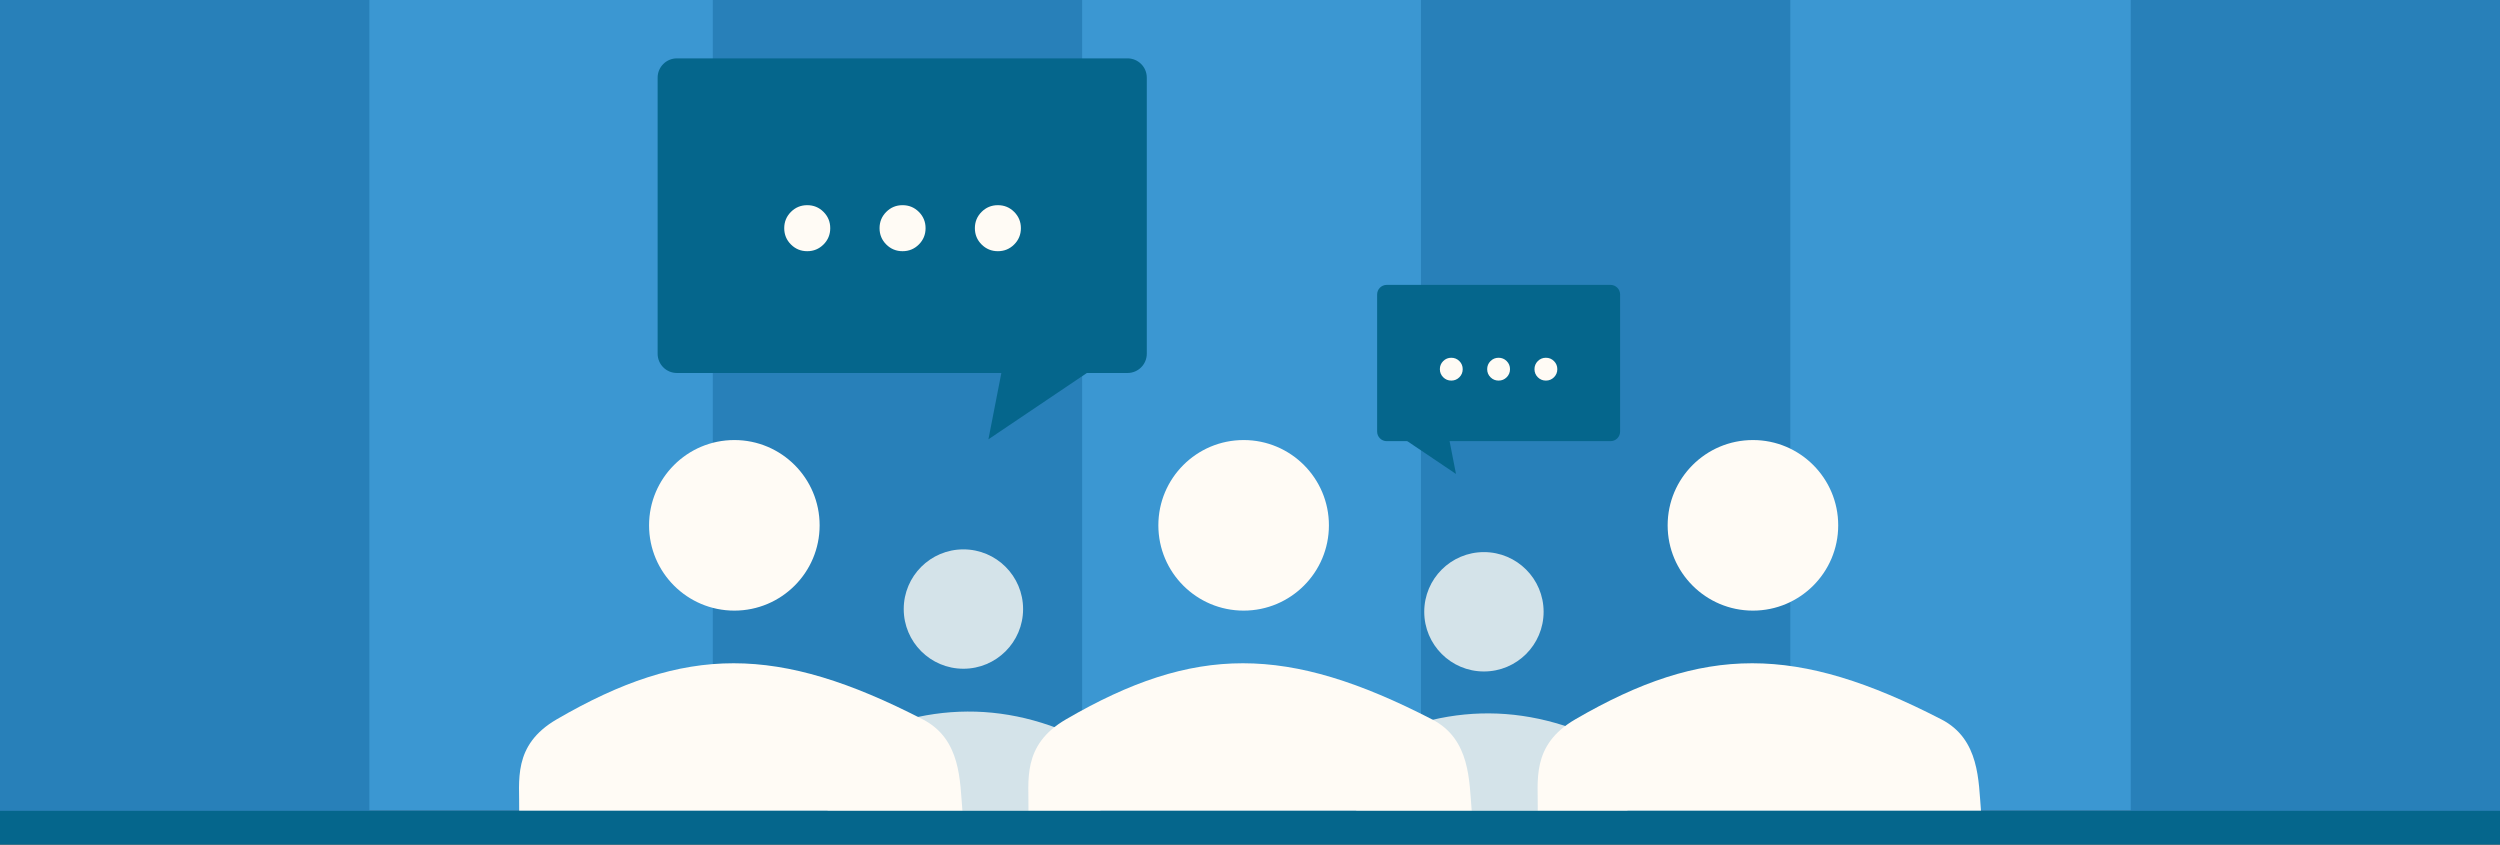 <svg xmlns="http://www.w3.org/2000/svg" xmlns:svg="http://www.w3.org/2000/svg" id="svg2" width="370" height="125" version="1.1"><rect width="100%" height="100%" fill="#333333" stroke="none"/><rect id="rect4" width="370" height="120" x="0" y="0" style="fill:#3b97d2"/><rect id="rect6" width="54.666" height="120" x="210.3" y="0" style="fill:#2880b9"/><rect id="rect6-4" width="54.666" height="120" x="0" y="0" style="fill:#2880b9"/><rect id="rect6-5" width="54.666" height="120" x="315.35" y="0" style="fill:#2880b9"/><rect id="rect6-54" width="54.666" height="120" x="105.495" y="0" style="fill:#2880b9"/><g style="opacity:.8;fill:#fffbf5;fill-rule:evenodd" id="g10" transform="matrix(0.304,0,0,0.304,130.421,10.516)"><path id="path12" d="m 363.333,360.5 c -42.915,0.031 -89.171,-0.043 -132.094,-2e-5 0.199,-10.104 0.401,-20.206 0.601,-30.309 42.542,-23.591 85.799,-23.24 128.285,0.684 0.216,10.014 3.009,19.606 3.208,29.625 z M 322.479,263.248 c 0,16.052 -13.011,29.06 -29.056,29.06 -16.051,0 -29.059,-13.008 -29.059,-29.06 0,-16.047 13.008,-29.055 29.059,-29.055 16.045,0 29.056,13.008 29.056,29.055 z"/></g><g style="opacity:.8;fill:#fffbf5;fill-rule:evenodd" id="g14" transform="matrix(0.304,0,0,0.304,123.681,10.112)"><path id="path16" d="M 128.875,361.833 C 85.959,361.864 38.922,361.79 -4,361.833 l 3.99,-30.72 c 42.542,-23.591 85.789,-24.205 128.278,-0.281 0.213,10.014 0.412,20.982 0.607,31.001 z M 91.239,263.248 c 0,16.052 -13.011,29.06 -29.055,29.06 -16.048,0 -29.059,-13.008 -29.059,-29.06 0,-16.047 13.011,-29.055 29.059,-29.055 16.044,0 29.055,13.008 29.055,29.055 z"/></g><g id="g3204" transform="matrix(0.981,0,0,0.981,-49.466,1.553)"><polygon style="fill:#05668c" id="polygon20" points="218.108 176.276 270.892 140.724 226.724 132.109" transform="matrix(0.304,0,0,0.304,133.238,11.107)"/><path style="fill:#05668c" id="path22" d="m 149.638,51.782 c 0,1.605 1.301,2.906 2.906,2.906 h 67.988 c 1.605,0 2.905,-1.301 2.905,-2.906 V 10.129 c 0,-1.605 -1.301,-2.906 -2.905,-2.906 h -67.988 c -1.605,0 -2.906,1.301 -2.906,2.906 v 41.652 z"/><g style="fill:#fffbf5" id="g24" transform="matrix(0.304,0,0,0.304,133.238,11.107)"><path id="path26" d="m 120.109,63.415 c 2.221,-2.221 4.917,-3.332 8.084,-3.332 3.167,0 5.862,1.111 8.084,3.332 2.221,2.224 3.333,4.917 3.333,8.085 0,3.168 -1.112,5.863 -3.333,8.085 -2.223,2.221 -4.917,3.332 -8.084,3.332 -3.168,0 -5.863,-1.111 -8.084,-3.332 -2.223,-2.222 -3.333,-4.917 -3.333,-8.085 0,-3.168 1.11,-5.861 3.333,-8.085 z m 47.306,0 c 2.222,-2.221 4.917,-3.332 8.085,-3.332 3.168,0 5.861,1.111 8.085,3.332 2.221,2.224 3.332,4.917 3.332,8.085 0,3.168 -1.111,5.863 -3.332,8.085 -2.224,2.221 -4.917,3.332 -8.085,3.332 -3.168,0 -5.863,-1.111 -8.085,-3.332 -2.223,-2.222 -3.332,-4.917 -3.332,-8.085 0,-3.168 1.109,-5.861 3.332,-8.085 z m 47.308,0 c 2.221,-2.221 4.916,-3.332 8.084,-3.332 3.167,0 5.862,1.111 8.083,3.332 2.223,2.224 3.334,4.917 3.334,8.085 0,3.168 -1.111,5.863 -3.334,8.085 -2.221,2.221 -4.916,3.332 -8.083,3.332 -3.168,0 -5.863,-1.111 -8.084,-3.332 -2.223,-2.222 -3.334,-4.917 -3.334,-8.085 0,-3.168 1.111,-5.861 3.334,-8.085 z"/></g></g><path style="fill:#fffbf5;fill-rule:evenodd" id="path18" d="m 217.813,119.995 c -18.644,0.016 -46.953,-0.014 -65.599,0.005 0.086,-4.388 -1.057,-9.697 5.568,-13.546 19.032,-11.058 32.698,-11.058 54.185,0.025 5.68,2.93 5.467,9.193 5.846,13.521 z M 196.68,77.749 c 0,6.972 -5.65,12.622 -12.621,12.622 -6.971,0 -12.622,-5.65 -12.622,-12.622 0,-6.971 5.651,-12.622 12.622,-12.622 6.971,-3.03e-4 12.621,5.651 12.621,12.622 z"/><path style="fill:#fffbf5;fill-rule:evenodd" id="path18-9" d="m 142.438,119.995 c -18.644,0.016 -46.953,-0.014 -65.599,0.005 0.086,-4.388 -1.057,-9.697 5.568,-13.546 19.032,-11.058 32.698,-11.058 54.185,0.025 5.68,2.93 5.467,9.193 5.846,13.521 z M 121.305,77.749 c 0,6.972 -5.65,12.622 -12.621,12.622 -6.971,0 -12.622,-5.65 -12.622,-12.622 0,-6.971 5.651,-12.622 12.622,-12.622 6.971,-3.03e-4 12.621,5.651 12.621,12.622 z"/><path style="fill:#fffbf5;fill-rule:evenodd" id="path18-4" d="m 293.188,119.995 c -18.644,0.016 -46.953,-0.014 -65.599,0.005 0.086,-4.388 -1.057,-9.697 5.568,-13.546 19.032,-11.058 32.698,-11.058 54.185,0.025 5.68,2.93 5.467,9.193 5.846,13.521 z M 272.055,77.749 c 0,6.972 -5.65,12.622 -12.621,12.622 -6.971,0 -12.622,-5.65 -12.622,-12.622 0,-6.971 5.651,-12.622 12.622,-12.622 6.971,-3.03e-4 12.621,5.651 12.621,12.622 z"/><polygon id="polygon20-1" points="226.724 132.109 218.108 176.276 270.892 140.724" transform="matrix(-0.148,0,0,0.148,247.766,44.056)" style="fill:#05668c"/><path id="path22-3" d="m 239.775,63.875 c 0,0.782 -0.634,1.416 -1.416,1.416 h -33.128 c -0.782,0 -1.416,-0.634 -1.416,-1.416 v -20.295 c 0,-0.782 0.634,-1.416 1.416,-1.416 h 33.128 c 0.782,0 1.416,0.634 1.416,1.416 v 20.295 z" style="fill:#05668c"/><g id="g24-9" transform="matrix(-0.148,0,0,0.148,247.766,44.056)" style="fill:#fffbf5"><path id="path26-7" d="m 120.109,63.415 c 2.221,-2.221 4.917,-3.332 8.084,-3.332 3.167,0 5.862,1.111 8.084,3.332 2.221,2.224 3.333,4.917 3.333,8.085 0,3.168 -1.112,5.863 -3.333,8.085 -2.223,2.221 -4.917,3.332 -8.084,3.332 -3.168,0 -5.863,-1.111 -8.084,-3.332 -2.223,-2.222 -3.333,-4.917 -3.333,-8.085 0,-3.168 1.11,-5.861 3.333,-8.085 z m 47.306,0 c 2.222,-2.221 4.917,-3.332 8.085,-3.332 3.168,0 5.861,1.111 8.085,3.332 2.221,2.224 3.332,4.917 3.332,8.085 0,3.168 -1.111,5.863 -3.332,8.085 -2.224,2.221 -4.917,3.332 -8.085,3.332 -3.168,0 -5.863,-1.111 -8.085,-3.332 -2.223,-2.222 -3.332,-4.917 -3.332,-8.085 0,-3.168 1.109,-5.861 3.332,-8.085 z m 47.308,0 c 2.221,-2.221 4.916,-3.332 8.084,-3.332 3.167,0 5.862,1.111 8.083,3.332 2.223,2.224 3.334,4.917 3.334,8.085 0,3.168 -1.111,5.863 -3.334,8.085 -2.221,2.221 -4.916,3.332 -8.083,3.332 -3.168,0 -5.863,-1.111 -8.084,-3.332 -2.223,-2.222 -3.334,-4.917 -3.334,-8.085 0,-3.168 1.111,-5.861 3.334,-8.085 z"/></g><rect id="rect4-3" width="370" height="5" x="0" y="120" style="fill:#05668c;fill-opacity:1"/></svg>